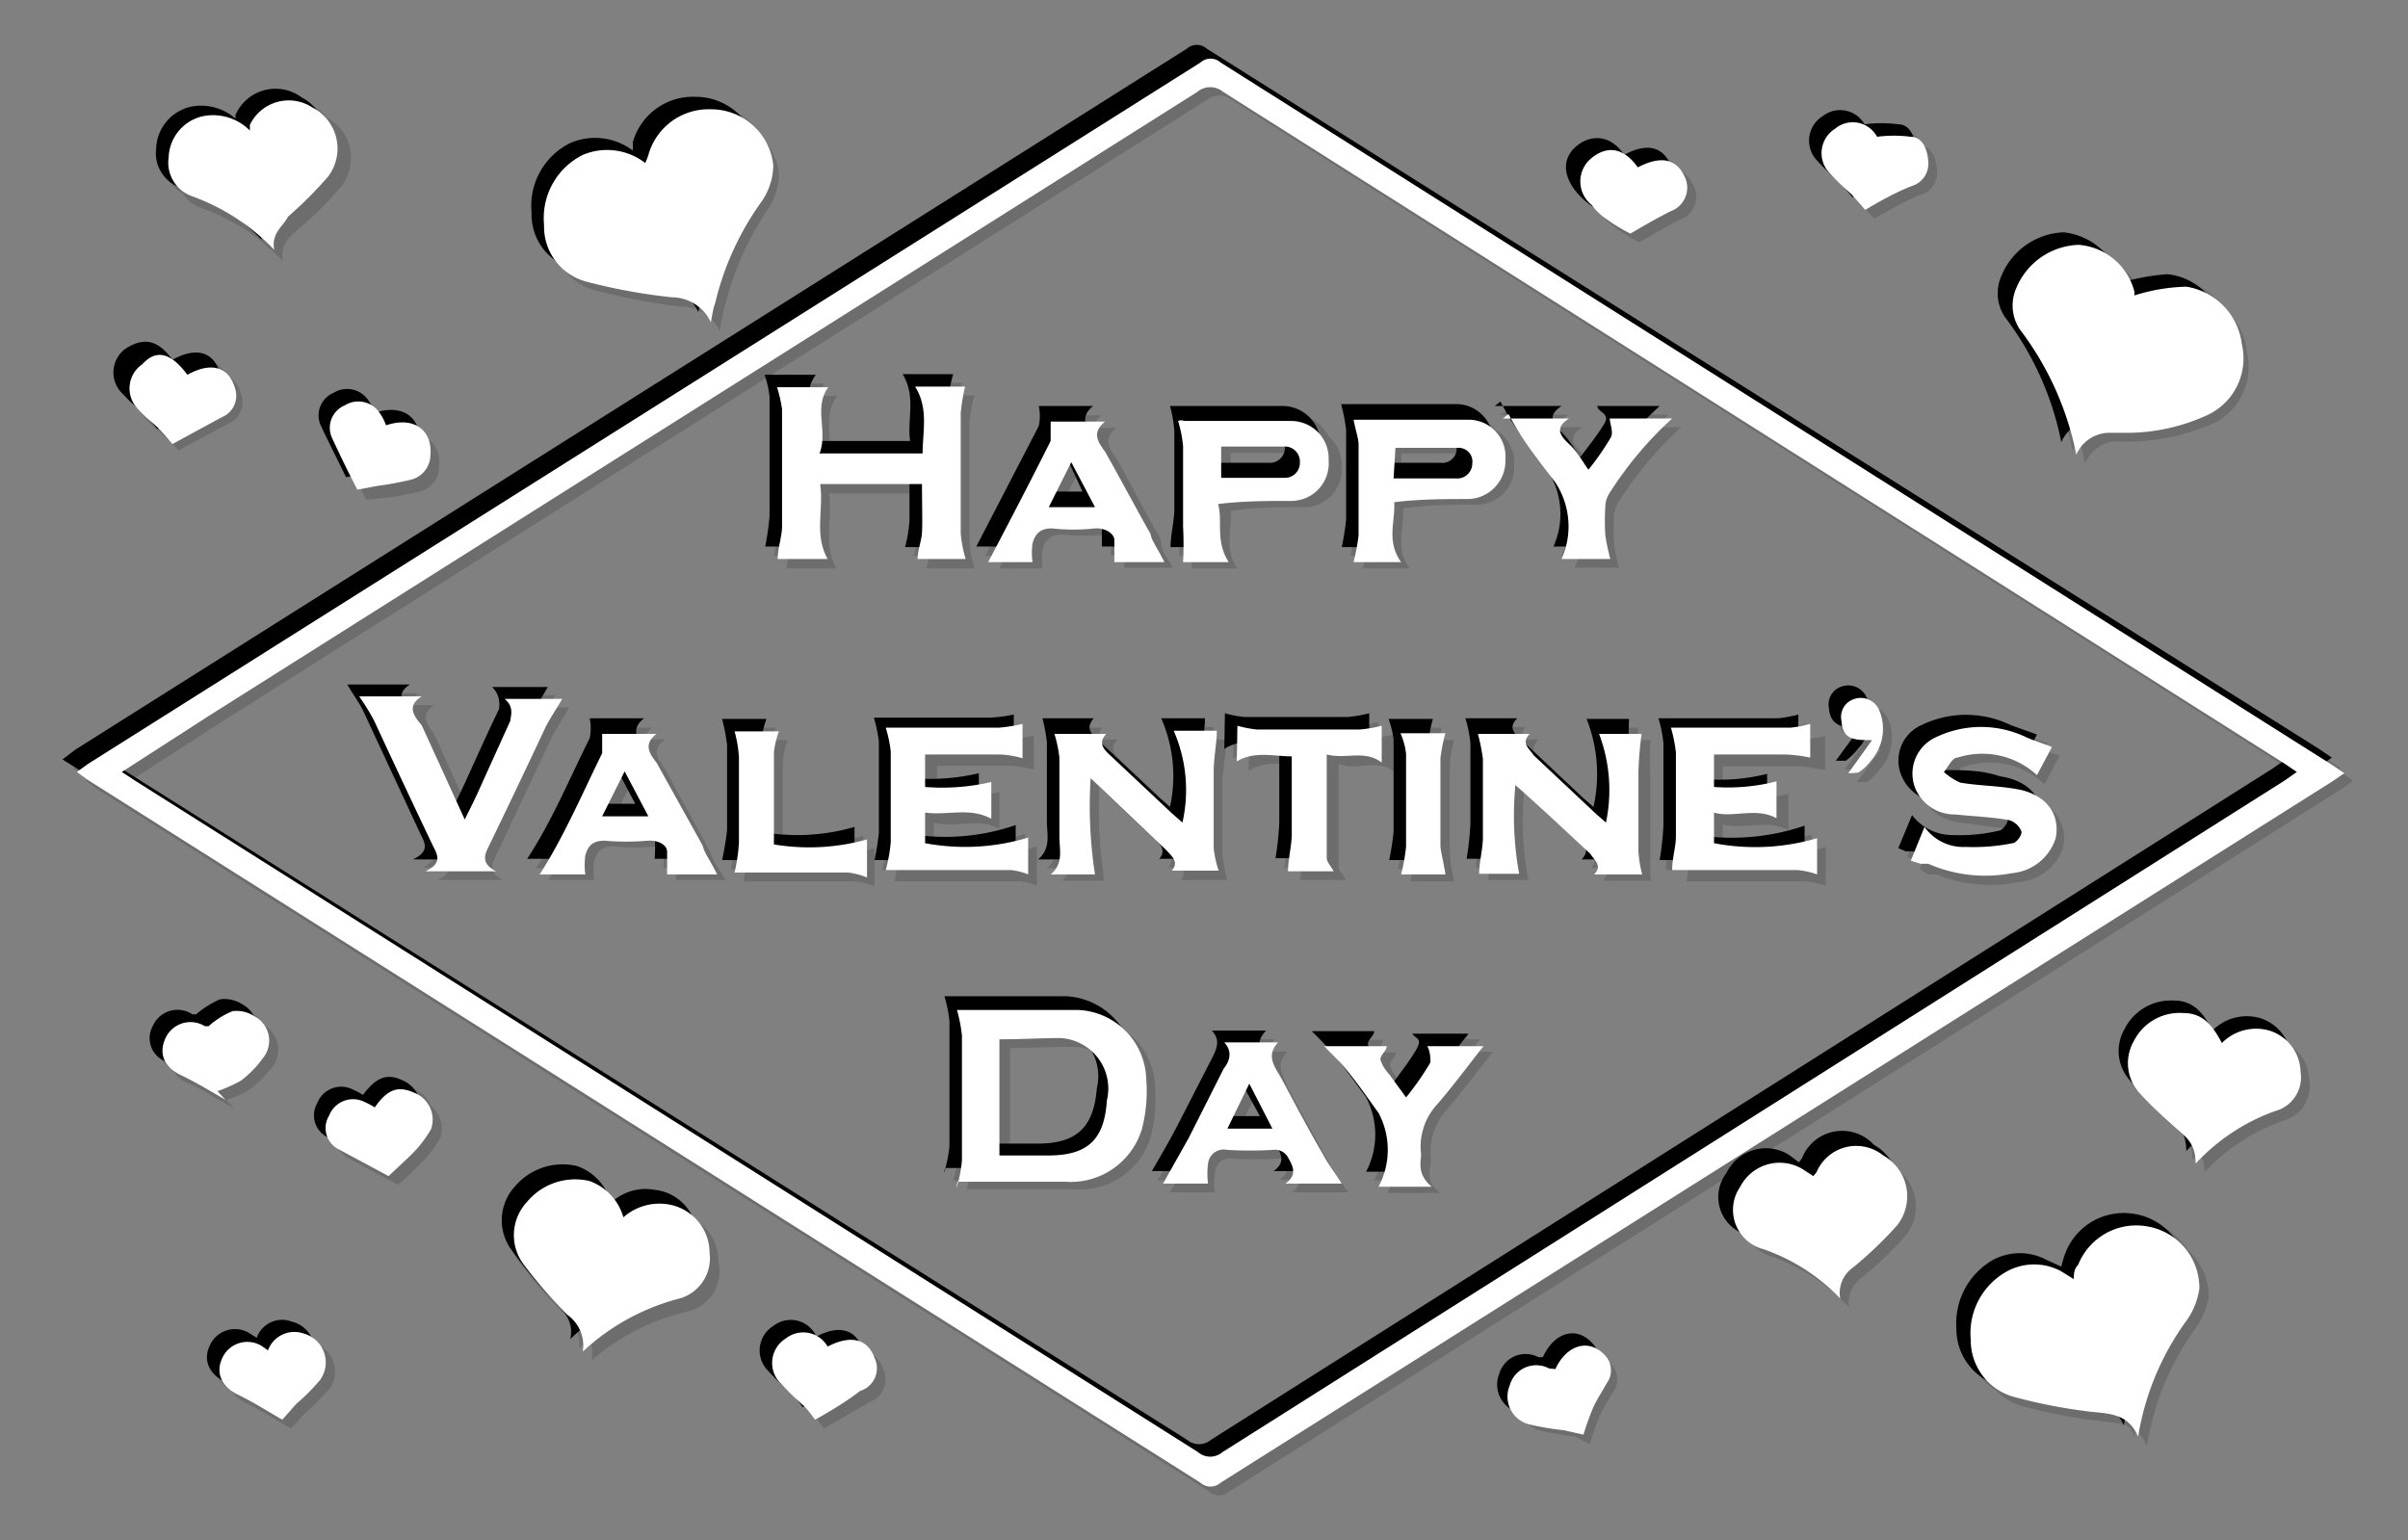 <svg xmlns="http://www.w3.org/2000/svg" viewBox="0 0 38.55 24.66"><rect x="0" y="0" width="38.55" height="24.66" fill="#808080" stroke="none"/><defs><style>.cls-1{isolation:isolate;}.cls-2{opacity:0.15;}.cls-2,.cls-3{mix-blend-mode:multiply;}.cls-4{fill:#fff;}</style></defs><title>convert-FIX-SVG-03</title><g class="cls-1"><g id="Layer_1" data-name="Layer 1"><g class="cls-2"><path d="M1.17,12.3l.18-.12L19.16.92a.24.24,0,0,1,.32,0L37.29,12.18l.18.12-.18.13q-8.91,5.63-17.81,11.26a.26.26,0,0,1-.32,0L1.35,12.43Zm.72,0,.23.15,17,10.74a.3.3,0,0,0,.39,0l17-10.76.2-.14-.19-.13Q28,6.8,19.53,1.41a.33.33,0,0,0-.41,0l-15.84,10Z"/><path d="M33.15,20.42a2,2,0,0,1,.07-.23,1,1,0,0,1,1.94.39,1.28,1.28,0,0,1-.22.51A4.31,4.31,0,0,0,34.17,23c-.17-.42-.53-.37-.85-.42a7.15,7.15,0,0,1-1.12-.22.94.94,0,0,1-.71-.92,1.17,1.17,0,0,1,.59-1.1.93.93,0,0,1,.86,0Z"/><path d="M11.32,5.1a.64.64,0,0,0-.62-.39,10.21,10.21,0,0,1-1.36-.26.92.92,0,0,1-.69-.91,1.13,1.13,0,0,1,.63-1.11,1,1,0,0,1,1,.13.78.78,0,0,0,.05-.14,1,1,0,0,1,1-.73,1,1,0,0,1,1,.9,1,1,0,0,1-.18.58,5,5,0,0,0-.75,1.62C11.36,4.87,11.35,5,11.32,5.1Z"/><path d="M33.18,7.22a4.87,4.87,0,0,0-.9-2,.68.68,0,0,1-.06-.66,1.13,1.13,0,0,1,1-.7,1.05,1.05,0,0,1,.9.76s0,.06,0,0a3.72,3.72,0,0,1,.76-.14,1.07,1.07,0,0,1,.9.91,1,1,0,0,1-.55,1.14A3.46,3.46,0,0,1,34,6.88c-.11,0-.22,0-.33,0A.6.6,0,0,0,33.18,7.22Z"/><path d="M9.27,21.59A.61.61,0,0,0,9,21a6.66,6.66,0,0,1-.7-.81.77.77,0,0,1,.06-1,1,1,0,0,1,1-.33.85.85,0,0,1,.54.59.84.84,0,0,1,.71-.21.76.76,0,0,1,.67.77.65.65,0,0,1-.52.74A3.56,3.56,0,0,0,9.27,21.59Z"/><path d="M35.1,18.57c0-.27-.12-.39-.26-.52a7.08,7.08,0,0,1-.63-.59.7.7,0,0,1-.11-.84.84.84,0,0,1,.8-.46.7.7,0,0,1,.61.48.78.78,0,0,1,.76-.2.71.71,0,0,1,.5.66.57.57,0,0,1-.41.64A3.08,3.08,0,0,0,35.1,18.57Z"/><path d="M4.33,4A3.25,3.25,0,0,0,3,3.13a.56.56,0,0,1-.37-.62.71.71,0,0,1,.54-.67A.89.89,0,0,1,3.91,2L4,2A.7.7,0,0,1,5,1.69.74.74,0,0,1,5.25,2.8a5.53,5.53,0,0,1-.64.64C4.47,3.57,4.28,3.67,4.33,4Z"/><path d="M29.41,20.73a3.37,3.37,0,0,0-1.24-.81.63.63,0,0,1-.36-1,.71.71,0,0,1,1-.29l.16.12.05-.07a.69.69,0,0,1,1.07-.26.74.74,0,0,1,.22,1.11,5.54,5.54,0,0,1-.7.67A.48.48,0,0,0,29.41,20.73Z"/><path d="M2.9,5.9c.38-.21.67-.13.77.21a.37.37,0,0,1-.21.47L2.67,7c-.07-.06-.14-.16-.22-.24s-.23-.19-.33-.31a.47.47,0,0,1,.06-.73C2.45,5.53,2.67,5.58,2.9,5.9Z"/><path d="M13,22.67a1.74,1.74,0,0,0-.19-.22,4.68,4.68,0,0,1-.39-.38.46.46,0,0,1,.1-.7.45.45,0,0,1,.67.13l0,.05c.36-.2.64-.13.75.17a.38.38,0,0,1-.22.53C13.5,22.38,13.24,22.53,13,22.67Z"/><path d="M6.13,6.75c.43-.15.74.07.7.49a.43.43,0,0,1-.31.39A4.68,4.68,0,0,1,6,7.72l-.32.06c-.13-.27-.28-.55-.41-.84a.39.39,0,0,1,.21-.51A.42.42,0,0,1,6,6.57,1.45,1.45,0,0,1,6.13,6.75Z"/><path d="M24.84,21.87c.19-.42.58-.51.82-.19a.35.35,0,0,1,.05.41,2.71,2.71,0,0,0-.23.41,4.13,4.13,0,0,0-.14.42L25,22.84a4.68,4.68,0,0,1-.54-.08.46.46,0,0,1-.32-.63.44.44,0,0,1,.62-.28Z"/><path d="M6,17.67c.22-.29.39-.35.64-.23a.47.47,0,0,1,.26.58,1.93,1.93,0,0,1-.36.45c-.1.11-.22.21-.32.3l-.8-.42a.41.41,0,0,1-.15-.55.43.43,0,0,1,.57-.22Z"/><path d="M29.8,3.3c-.06-.06-.13-.16-.22-.24s-.25-.23-.36-.36a.45.45,0,0,1,.1-.69.44.44,0,0,1,.67.12h0a2.07,2.07,0,0,1,.54,0c.2,0,.27.21.28.4a.37.37,0,0,1-.24.38C30.31,3,30.05,3.17,29.8,3.3Z"/><path d="M4.46,22.67c-.22-.13-.46-.28-.71-.4a.41.41,0,0,1-.25-.59.44.44,0,0,1,.63-.19l.11.08a.43.43,0,0,1,.56-.27.47.47,0,0,1,.27.74,3.59,3.59,0,0,1-.39.39Z"/><path d="M26.17,2.62c.35-.19.6-.14.73.14a.4.4,0,0,1-.21.57c-.26.12-.5.27-.65.35l-.37-.22a1.84,1.84,0,0,1-.25-.23.5.5,0,0,1,0-.76C25.68,2.26,25.94,2.31,26.17,2.62Z"/><path d="M3.55,17.55c-.24-.13-.47-.28-.71-.4a.4.4,0,0,1-.25-.59.44.44,0,0,1,.63-.18l.07,0a1.61,1.61,0,0,1,.37-.25.53.53,0,0,1,.36.08.45.45,0,0,1,.14.67,1.54,1.54,0,0,1-.36.36,1.76,1.76,0,0,1-.37.17Z"/><path d="M15.26,18.9a2.27,2.27,0,0,0,.08-.41c0-.66,0-1.31,0-2a2.18,2.18,0,0,0-.08-.4h.35c.53,0,1.06,0,1.58,0a1.15,1.15,0,0,1,1.1,1.11,2.47,2.47,0,0,1-.07.81A1.18,1.18,0,0,1,17,18.9c-.57,0-1.14,0-1.71,0C15.26,18.91,15.24,18.89,15.26,18.9ZM16,16.58v1.87h.78a.82.82,0,0,0,.95-.88.82.82,0,0,0-.76-1C16.62,16.57,16.31,16.58,16,16.58Z"/><path d="M13.07,7.7c.07.4-.09.81.12,1.2h-.8a4.29,4.29,0,0,0,.07-.5c0-.64,0-1.27,0-1.91a1.73,1.73,0,0,0-.08-.35h.82c-.24.33,0,.7-.14,1.07h1.65c-.05-.35.11-.72-.11-1.08h.8a2.31,2.31,0,0,0-.08.43c0,.64,0,1.28,0,1.93a2.27,2.27,0,0,0,.08.41h-.77a2.26,2.26,0,0,0,.07-.43c0-.25,0-.51,0-.77Z"/><path d="M26.23,13.9h-.76c.13-.15,0-.24-.07-.34-.39-.36-.78-.74-1.2-1.1a4.93,4.93,0,0,0,.07,1.43h-.64c0-.18.05-.37.05-.56q0-.64,0-1.29a3.06,3.06,0,0,0-.07-.4h.82c-.15.15,0,.24.06.34l1,.94.16.14a2.32,2.32,0,0,0-.11-1.41h.68c0,.19,0,.4-.05.6,0,.43,0,.85,0,1.27A2,2,0,0,0,26.23,13.9Z"/><path d="M18.73,11.64h.7c0,.22-.05.43-.06.65,0,.41,0,.82,0,1.23a3.11,3.11,0,0,0,.08.37H18.7c.12-.15,0-.24-.09-.34-.39-.36-.77-.73-1.21-1.15a8.09,8.09,0,0,0,.08,1.5h-.72c.21-.18.14-.4.14-.61,0-.42,0-.85,0-1.27a1.72,1.72,0,0,0-.07-.37h.82c-.13.14,0,.23.06.33.34.31.66.63,1,.94l.16.14A2.3,2.3,0,0,0,18.73,11.64Z"/><path d="M8,11.13h.89c-.09.16-.19.31-.26.47-.31.63-.61,1.27-.91,1.9-.07.15-.12.27.11.39H6.76c.27-.12.18-.26.11-.4l-.93-2c-.07-.13-.16-.25-.24-.39h1c-.23.15-.12.31,0,.46.22.49.45,1,.7,1.52.09-.21.17-.37.24-.53.17-.35.32-.71.49-1.06C8.12,11.39,8.18,11.26,8,11.13Z"/><path d="M29,13.36V14a2.17,2.17,0,0,0-.33-.07h-2c0-.19.06-.36.07-.54,0-.44,0-.89,0-1.33a3.14,3.14,0,0,0-.08-.4h1.91a2,2,0,0,0,.32-.06v.55a2.57,2.57,0,0,0-.4-.06c-.39,0-.79,0-1.19,0v.51c.35,0,.71.08,1.05-.08v.59c-.33-.19-.69-.05-1.05-.1v.5A3.67,3.67,0,0,0,29,13.36Z"/><path d="M16.41,13.35V14a2,2,0,0,0-.29-.07h-2a2.36,2.36,0,0,0,.07-.44c0-.48,0-1,0-1.46a2.07,2.07,0,0,0-.08-.37H16a2.35,2.35,0,0,0,.37,0v.54a2.33,2.33,0,0,0-.35-.06c-.41,0-.82,0-1.24,0v.51a3.37,3.37,0,0,0,1.05-.08v.59c-.34-.19-.7,0-1.05-.1v.49A3.36,3.36,0,0,0,16.41,13.35Z"/><path d="M30.53,13.72l.22-.53a.76.76,0,0,0,.66.32,3.17,3.17,0,0,0,.75-.06c.06,0,.16-.15.14-.2a.29.29,0,0,0-.2-.17c-.28-.05-.57-.07-.85-.1a.67.67,0,0,1-.66-.45.63.63,0,0,1,.33-.78,1.67,1.67,0,0,1,1.43,0l.43.15-.25.46a1.27,1.27,0,0,0-1.27-.29c-.09,0-.14.15-.21.23s.16.16.25.17c.29,0,.59.06.88.1.48.07.73.39.65.79a.81.81,0,0,1-.7.56,2.36,2.36,0,0,1-1.34-.14l-.12,0Z"/><path d="M19.61,8.9h-.73c0-.19.05-.38.06-.57q0-.64,0-1.29a3.14,3.14,0,0,0-.08-.4H19c.57,0,1.14,0,1.71,0a.6.6,0,0,1,.61.63.6.6,0,0,1-.6.64c-.38,0-.77,0-1.18.06C19.53,8.29,19.39,8.6,19.61,8.9ZM19.5,7.56h1a.23.23,0,0,0,.25-.25.24.24,0,0,0-.26-.25H19.5Z"/><path d="M22.37,8.9h-.75a3.35,3.35,0,0,0,.07-.44q0-.72,0-1.44a2.56,2.56,0,0,0-.08-.4s0,0,0,0c.61,0,1.22,0,1.83,0a.59.59,0,0,1,.59.64.59.59,0,0,1-.59.63c-.38,0-.77,0-1.18.06C22.28,8.29,22.14,8.6,22.37,8.9Zm-.12-1.34h.95a.23.23,0,0,0,.26-.24.22.22,0,0,0-.23-.25h-1Z"/><path d="M19.54,16.64h.87c-.21.21-.06.38,0,.56l.68,1.24q.14.22.3.45h-.91c.19-.13.14-.25.05-.4a.22.22,0,0,0-.25-.13c-.24,0-.49,0-.74,0a.25.25,0,0,0-.29.23.82.82,0,0,0,0,.31h-.72c.14-.24.28-.48.41-.73l.57-1.11A.31.31,0,0,0,19.54,16.64ZM20.31,18l-.38-.72-.36.72Z"/><path d="M18.58,8.89h-.8a2,2,0,0,0,0-.35c0-.16-.15-.19-.3-.18a4.08,4.08,0,0,1-.7,0c-.2,0-.27.1-.31.24a1.09,1.09,0,0,0,0,.3h-.7l1-1.93c0-.08,0-.2,0-.32h.86c-.22.18-.11.33,0,.48.24.44.47.88.72,1.32C18.38,8.59,18.48,8.74,18.58,8.89ZM17.47,8l-.38-.72L16.73,8Z"/><path d="M11.42,13.89h-.8a2,2,0,0,0,0-.35c0-.16-.15-.19-.3-.18a4.09,4.09,0,0,1-.7,0c-.2,0-.27.1-.31.24a1.09,1.09,0,0,0,0,.3H8.58c.4-.61.68-1.28,1-1.93,0-.08,0-.2,0-.32h.86c-.21.17-.12.31,0,.46.24.45.48.9.73,1.34C11.22,13.59,11.32,13.74,11.42,13.89Zm-1.49-1.6L9.58,13h.73Z"/><path d="M25.71,6.64h1a5.91,5.91,0,0,0-1,1.2.48.48,0,0,0-.07.21,3.68,3.68,0,0,0,0,.47c0,.12.06.24.08.37H25a1.26,1.26,0,0,0-.11-1.24c-.17-.21-.33-.43-.49-.66s-.16-.28-.25-.42L24,6.64H25.1c-.25.16-.15.28,0,.42s.19.25.3.41c.14-.2.28-.36.38-.54S25.72,6.75,25.71,6.64Z"/><path d="M22.86,18.9H22a1.28,1.28,0,0,0,0-1.19c-.16-.21-.31-.43-.48-.64a5,5,0,0,0-.38-.42h1c0,.07-.1.15-.1.21a.57.57,0,0,0,.15.23c.08.12.16.23.27.37.14-.2.28-.37.39-.56s0-.16-.06-.26h.9c-.24.31-.48.64-.75.94a1,1,0,0,0-.24.79C22.7,18.55,22.62,18.74,22.86,18.9Z"/><path d="M19.75,11.56a1.8,1.8,0,0,0,.32.06q.83,0,1.65,0a2,2,0,0,0,.34-.06v.59c-.27-.21-.57-.05-.88-.12,0,.57,0,1.11,0,1.65,0,.07.07.13.12.21h-.74a5,5,0,0,0,.06-.56c0-.42,0-.83,0-1.28-.29,0-.59-.09-.88.09Z"/><path d="M12.42,11.65a1.15,1.15,0,0,0-.09.34c0,.49,0,1,0,1.47a3.29,3.29,0,0,0,1.49-.08V14a1.11,1.11,0,0,0-.3-.08H11.71c0-.17.06-.33.07-.48,0-.45,0-.9,0-1.36,0-.14,0-.28-.07-.42Z"/><path d="M23.08,13.91h-.7a2.46,2.46,0,0,0,.07-.45q0-.73,0-1.47a1.51,1.51,0,0,0-.08-.34h.71a2.79,2.79,0,0,0-.07.4c0,.47,0,.94,0,1.42A2.5,2.5,0,0,0,23.08,13.91Z"/><path d="M29.53,12.32l.38-.52c-.28,0-.47,0-.48-.31a.31.31,0,0,1,.2-.36.33.33,0,0,1,.39.17.75.75,0,0,1-.12.81,1,1,0,0,1-.21.21S29.59,12.32,29.53,12.32Z"/><path d="M1.37,12.5l.18-.13L19.36,1.12a.24.24,0,0,1,.32,0L37.49,12.37l.18.13-.18.13L19.68,23.88a.24.24,0,0,1-.32,0L1.55,12.63Zm.72,0,.23.15,17,10.74a.32.32,0,0,0,.39,0l17-10.76.2-.14-.19-.13-17-10.76a.32.32,0,0,0-.4,0l-15.84,10Z"/><path d="M33.35,20.62a1.55,1.55,0,0,1,.07-.23,1,1,0,0,1,1.06-.62,1,1,0,0,1,.88,1,1.28,1.28,0,0,1-.22.51,4.32,4.32,0,0,0-.77,1.87c-.18-.41-.53-.36-.85-.41a8.22,8.22,0,0,1-1.12-.22.94.94,0,0,1-.71-.92,1.17,1.17,0,0,1,.59-1.1.91.91,0,0,1,.85,0Z"/><path d="M11.52,5.3a.65.65,0,0,0-.62-.39,10.21,10.21,0,0,1-1.36-.26.9.9,0,0,1-.69-.91,1.12,1.12,0,0,1,.62-1.11,1,1,0,0,1,1,.12.69.69,0,0,0,0-.13,1,1,0,0,1,1-.73,1,1,0,0,1,1,.9,1.05,1.05,0,0,1-.19.58A4.86,4.86,0,0,0,11.58,5C11.56,5.07,11.55,5.16,11.52,5.3Z"/><path d="M33.38,7.42a4.87,4.87,0,0,0-.9-2,.68.68,0,0,1-.06-.66,1.12,1.12,0,0,1,1-.7,1.06,1.06,0,0,1,.9.75s0,.07,0,.06a3.6,3.6,0,0,1,.76-.14,1,1,0,0,1,.89.91,1,1,0,0,1-.54,1.14,3.46,3.46,0,0,1-1.27.29l-.34,0A.59.59,0,0,0,33.38,7.42Z"/><path d="M9.47,21.78c.06-.29-.1-.43-.24-.59a7.77,7.77,0,0,1-.71-.81.8.8,0,0,1,.06-1,1,1,0,0,1,1-.33.85.85,0,0,1,.54.59.8.8,0,0,1,.7-.21.76.76,0,0,1,.68.77A.66.66,0,0,1,11,21,3.59,3.59,0,0,0,9.47,21.78Z"/><path d="M35.29,18.77c0-.28-.11-.39-.25-.52a7.08,7.08,0,0,1-.63-.59.7.7,0,0,1-.11-.84.83.83,0,0,1,.8-.46c.31,0,.47.21.61.48a.77.77,0,0,1,.76-.2.71.71,0,0,1,.5.66.57.57,0,0,1-.41.64A3.18,3.18,0,0,0,35.29,18.77Z"/><path d="M4.53,4.18a3.32,3.32,0,0,0-1.31-.85.58.58,0,0,1-.38-.62A.71.71,0,0,1,3.39,2a.83.83,0,0,1,.72.19l0-.06a.7.7,0,0,1,1.06-.28A.74.74,0,0,1,5.45,3a5.53,5.53,0,0,1-.64.64C4.67,3.77,4.48,3.87,4.53,4.18Z"/><path d="M29.6,20.93a3.14,3.14,0,0,0-1.23-.81.63.63,0,0,1-.36-.95.7.7,0,0,1,1-.29l.16.12.05-.07a.69.69,0,0,1,1.07-.26.74.74,0,0,1,.22,1.11,5.54,5.54,0,0,1-.7.67A.5.5,0,0,0,29.6,20.93Z"/><path d="M3.1,6.1c.38-.21.66-.13.76.21a.37.37,0,0,1-.2.47l-.8.43A2.29,2.29,0,0,0,2.64,7c-.1-.11-.22-.19-.32-.31a.47.47,0,0,1,.06-.73C2.64,5.73,2.87,5.78,3.1,6.1Z"/><path d="M13.19,22.87a1.59,1.59,0,0,0-.18-.22,4.68,4.68,0,0,1-.39-.38.46.46,0,0,1,.1-.7.45.45,0,0,1,.67.13l0,.05c.36-.2.64-.14.75.17a.39.39,0,0,1-.22.53C13.69,22.58,13.44,22.73,13.19,22.87Z"/><path d="M6.32,7c.44-.15.75.07.71.49a.41.41,0,0,1-.31.38,5.12,5.12,0,0,1-.54.1L5.86,8c-.13-.27-.28-.56-.41-.84a.39.39,0,0,1,.21-.51.41.41,0,0,1,.57.14A.76.76,0,0,1,6.32,7Z"/><path d="M25,22.07c.19-.42.57-.51.82-.19a.33.33,0,0,1,0,.41c-.07.13-.16.26-.22.4s-.1.29-.15.43L25.22,23a4.68,4.68,0,0,1-.54-.09.46.46,0,0,1-.33-.63.44.44,0,0,1,.63-.27Z"/><path d="M6.15,17.87c.22-.29.39-.35.64-.23a.47.47,0,0,1,.26.58,1.93,1.93,0,0,1-.36.45c-.1.11-.22.21-.32.3l-.8-.43A.39.39,0,0,1,5.42,18,.41.41,0,0,1,6,17.78,1.4,1.4,0,0,1,6.15,17.87Z"/><path d="M30,3.5l-.22-.25a4,4,0,0,1-.36-.35.46.46,0,0,1,.1-.7.45.45,0,0,1,.67.13s0,0,0,0a2.07,2.07,0,0,1,.54,0c.19,0,.27.21.28.4a.37.37,0,0,1-.24.38C30.5,3.21,30.25,3.37,30,3.5Z"/><path d="M4.66,22.87c-.23-.13-.46-.28-.71-.4s-.37-.34-.25-.59a.44.44,0,0,1,.63-.19l.11.07A.43.43,0,0,1,5,21.5a.47.47,0,0,1,.27.74,4.78,4.78,0,0,1-.39.39Z"/><path d="M26.37,2.82c.35-.19.6-.14.73.13a.39.39,0,0,1-.21.57c-.26.13-.5.28-.65.36a2.3,2.3,0,0,1-.37-.23,1.31,1.31,0,0,1-.25-.22c-.24-.28-.24-.57,0-.76S26.14,2.51,26.37,2.82Z"/><path d="M3.75,17.75c-.24-.14-.47-.28-.71-.4a.4.4,0,0,1-.25-.59.43.43,0,0,1,.63-.18s.06,0,.06,0a1.9,1.9,0,0,1,.38-.25.53.53,0,0,1,.36.08.45.45,0,0,1,.14.67,1.75,1.75,0,0,1-.36.36,1.63,1.63,0,0,1-.38.17Z"/><path d="M15.46,19.1a2.27,2.27,0,0,0,.08-.41c0-.66,0-1.31,0-2a2.18,2.18,0,0,0-.08-.4c.09,0,.22,0,.35,0,.53,0,1,0,1.58,0a1.14,1.14,0,0,1,1.1,1.1,2.51,2.51,0,0,1-.07.82,1.18,1.18,0,0,1-1.23.83c-.57,0-1.14,0-1.72,0C15.46,19.1,15.44,19.09,15.46,19.1Zm.71-2.32v1.87H17c.63,0,.9-.26.95-.89a.81.81,0,0,0-.76-1C16.82,16.76,16.5,16.78,16.17,16.78Z"/><path d="M13.27,7.9c.07.4-.1.81.12,1.2h-.8a4.61,4.61,0,0,0,.07-.5c0-.64,0-1.27,0-1.91a1.59,1.59,0,0,0-.08-.35h.82c-.24.33-.05.7-.14,1.06h1.65c-.05-.35.1-.71-.12-1.07h.81a2.17,2.17,0,0,0-.08.43q0,1,0,1.92a2.21,2.21,0,0,0,.08.42h-.77a2.26,2.26,0,0,0,.07-.43c0-.25,0-.51,0-.77Z"/><path d="M26.43,14.1h-.77c.14-.15.05-.24-.06-.34-.39-.37-.78-.74-1.2-1.1a4.93,4.93,0,0,0,.07,1.43h-.65a5,5,0,0,0,.06-.56q0-.64,0-1.29a2,2,0,0,0-.08-.4h.83c-.15.15-.05.24.06.34l1,.94.16.14a2.4,2.4,0,0,0-.11-1.41h.68a5.82,5.82,0,0,0,0,.6c0,.43,0,.85,0,1.27A2.16,2.16,0,0,0,26.43,14.1Z"/><path d="M18.93,11.84h.7c0,.21-.05.43-.06.65q0,.62,0,1.23a3.11,3.11,0,0,0,.08.37H18.9c.12-.15,0-.24-.09-.34-.39-.36-.78-.73-1.21-1.15a7.31,7.31,0,0,0,.08,1.5H17c.21-.18.14-.4.14-.61,0-.42,0-.85,0-1.27a3.1,3.1,0,0,0-.07-.38h.82c-.13.15-.05.24.06.34l1,.94.16.14A2.3,2.3,0,0,0,18.93,11.84Z"/><path d="M8.22,11.33h.89c-.09.16-.19.31-.27.46l-.9,1.91c-.07.14-.12.27.11.39H7c.28-.13.19-.27.12-.41l-.93-2c-.07-.13-.16-.25-.24-.39h1c-.23.15-.12.31,0,.46.22.49.45,1,.69,1.52.1-.21.18-.37.25-.53.16-.35.32-.71.49-1.06C8.32,11.59,8.37,11.46,8.22,11.33Z"/><path d="M29.23,13.56v.62a1.83,1.83,0,0,0-.32-.07H27a5.24,5.24,0,0,0,.06-.54c0-.45,0-.89,0-1.33a2,2,0,0,0-.08-.4h1.92a2,2,0,0,0,.32-.06v.54c-.13,0-.27-.05-.4-.05H27.58v.52a3.11,3.11,0,0,0,1.05-.08v.58c-.33-.18-.69,0-1.05-.09v.5A3.61,3.61,0,0,0,29.23,13.56Z"/><path d="M16.6,13.55v.63a1,1,0,0,0-.28-.07h-2a4,4,0,0,0,.07-.44c0-.49,0-1,0-1.46a2.37,2.37,0,0,0-.08-.38h1.87a2.52,2.52,0,0,0,.37-.05v.54a2.33,2.33,0,0,0-.35-.06H15v.52A3.39,3.39,0,0,0,16,12.68v.59c-.34-.19-.7,0-1.05-.1v.49A3.44,3.44,0,0,0,16.6,13.55Z"/><path d="M30.73,13.92l.22-.53a.81.81,0,0,0,.66.32,2.73,2.73,0,0,0,.75-.07c.06,0,.16-.14.14-.19a.33.33,0,0,0-.2-.18c-.28,0-.57-.06-.85-.09s-.56-.13-.66-.45a.62.62,0,0,1,.33-.78,1.63,1.63,0,0,1,1.43,0l.42.15-.24.46a1.27,1.27,0,0,0-1.27-.29c-.09,0-.14.15-.21.23a.79.79,0,0,0,.25.17c.29.05.59.05.88.1.48.07.73.38.65.79a.81.81,0,0,1-.7.56A2.28,2.28,0,0,1,31,14l-.12,0Z"/><path d="M19.81,9.1h-.73c0-.19.05-.38.06-.57,0-.43,0-.86,0-1.29a2,2,0,0,0-.07-.4h.09c.57,0,1.14,0,1.71,0a.61.61,0,0,1,.61.64.6.6,0,0,1-.6.64c-.38,0-.77,0-1.18.06C19.73,8.49,19.59,8.79,19.81,9.1ZM19.7,7.75h.95a.24.24,0,0,0,.26-.25.24.24,0,0,0-.26-.25H19.7Z"/><path d="M22.57,9.1h-.75a3.64,3.64,0,0,0,.07-.44q0-.72,0-1.44a2.9,2.9,0,0,0-.08-.41l0,0c.62,0,1.23,0,1.84,0a.59.59,0,0,1,.59.64.6.6,0,0,1-.59.63c-.38,0-.77,0-1.19.06C22.48,8.49,22.33,8.8,22.57,9.1Zm-.12-1.35h.95a.23.23,0,0,0,.26-.24.22.22,0,0,0-.23-.25h-1Z"/><path d="M19.74,16.84h.87c-.21.21-.06.38,0,.56l.68,1.24c.08.15.19.3.29.45h-.9c.18-.13.13-.25.05-.4a.24.24,0,0,0-.25-.14,6.09,6.09,0,0,1-.74,0,.24.24,0,0,0-.29.22.87.87,0,0,0,0,.32h-.72c.14-.24.28-.48.41-.73l.57-1.11C19.82,17.12,19.88,17,19.74,16.84Zm.77,1.37-.39-.71-.35.71Z"/><path d="M18.78,9.09H18c0-.12,0-.24,0-.35s-.15-.19-.31-.18a4,4,0,0,1-.69,0c-.2,0-.27.1-.31.24a1.09,1.09,0,0,0,0,.3H16l1-1.93a.76.76,0,0,0,0-.32h.87c-.22.18-.11.33,0,.48.24.44.47.88.72,1.32C18.57,8.79,18.68,8.94,18.78,9.09Zm-1.11-.88-.38-.71-.36.71Z"/><path d="M11.62,14.09h-.8a2,2,0,0,0,0-.35c0-.16-.15-.2-.3-.19a3.28,3.28,0,0,1-.7,0c-.2,0-.27.1-.31.24a1.09,1.09,0,0,0,0,.3H8.78c.4-.61.68-1.28,1-1.93,0-.08,0-.21,0-.32h.86c-.21.17-.12.31,0,.46l.73,1.34C11.41,13.79,11.52,13.93,11.62,14.09Zm-1.49-1.6-.36.72h.74Z"/><path d="M25.91,6.84h1a5.91,5.91,0,0,0-1,1.2.48.48,0,0,0-.07.21,3.53,3.53,0,0,0,0,.46,2.57,2.57,0,0,0,.08.38h-.71a1.28,1.28,0,0,0-.11-1.24c-.17-.21-.34-.44-.49-.66s-.17-.28-.25-.42l-.09.07h1.06c-.24.16-.14.28,0,.42s.19.25.3.4a5.31,5.31,0,0,0,.38-.53C26,7.06,25.92,7,25.91,6.84Z"/><path d="M23.06,19.1h-.85a1.28,1.28,0,0,0,0-1.19c-.16-.21-.31-.43-.48-.64s-.25-.28-.38-.42h1c0,.07-.11.14-.1.21a.62.62,0,0,0,.14.23l.28.37c.14-.2.28-.37.39-.56s0-.17-.06-.26h.9c-.24.3-.48.63-.75.94a1,1,0,0,0-.24.79C22.89,18.75,22.82,18.94,23.06,19.1Z"/><path d="M20,11.76a1.88,1.88,0,0,0,.31.06h1.65a2.14,2.14,0,0,0,.35-.06v.59c-.27-.21-.57,0-.88-.12,0,.57,0,1.11,0,1.65,0,.06.07.13.12.21h-.74a5,5,0,0,0,.06-.56c0-.42,0-.83,0-1.28-.29,0-.59-.09-.88.09Z"/><path d="M12.61,11.85a1.57,1.57,0,0,0-.08.33c0,.5,0,1,0,1.48A3.29,3.29,0,0,0,14,13.58v.61a1.11,1.11,0,0,0-.3-.08H11.9a4.8,4.8,0,0,0,.08-.48V12.27a3.1,3.1,0,0,0-.08-.42Z"/><path d="M23.28,14.11h-.7a4.14,4.14,0,0,0,.07-.45c0-.49,0-1,0-1.48a1.57,1.57,0,0,0-.08-.33h.71a1.76,1.76,0,0,0-.07.4q0,.71,0,1.41A2.46,2.46,0,0,0,23.28,14.11Z"/><path d="M29.73,12.52l.38-.52c-.28,0-.47-.05-.49-.32a.3.3,0,0,1,.21-.35.32.32,0,0,1,.39.17.75.75,0,0,1-.12.81,1,1,0,0,1-.21.21S29.79,12.52,29.73,12.52Z"/></g><g class="cls-3"><path d="M1,12.16,1.21,12,19,.78a.24.24,0,0,1,.32,0L37.14,12l.19.13-.18.13L19.34,23.54a.24.24,0,0,1-.32,0L1.21,12.29Zm.72,0,.23.15L19,23.05a.3.3,0,0,0,.39,0l17-10.75.2-.14L36.41,12l-17-10.76a.32.32,0,0,0-.4,0q-7.92,5-15.85,10Z"/><path d="M33,20.28a1.55,1.55,0,0,1,.07-.23,1,1,0,0,1,1.06-.62,1,1,0,0,1,.88,1,1.26,1.26,0,0,1-.22.52A4.32,4.32,0,0,0,34,22.82c-.18-.41-.53-.36-.85-.41a8.22,8.22,0,0,1-1.12-.22.94.94,0,0,1-.71-.92,1.17,1.17,0,0,1,.59-1.1.91.91,0,0,1,.85,0Z"/><path d="M11.18,5a.65.65,0,0,0-.62-.39A10.21,10.21,0,0,1,9.2,4.31a.9.9,0,0,1-.69-.91,1.12,1.12,0,0,1,.62-1.11,1,1,0,0,1,1,.12.69.69,0,0,0,0-.13,1,1,0,0,1,1-.73,1,1,0,0,1,1,.9A1.05,1.05,0,0,1,12,3a4.86,4.86,0,0,0-.74,1.62C11.22,4.73,11.21,4.82,11.18,5Z"/><path d="M33,7.08a4.87,4.87,0,0,0-.9-2,.68.68,0,0,1-.06-.66,1.12,1.12,0,0,1,1-.7,1.06,1.06,0,0,1,.9.75l0,.06a3.49,3.49,0,0,1,.76-.14,1,1,0,0,1,.89.91,1,1,0,0,1-.54,1.13,3.28,3.28,0,0,1-1.27.3l-.34,0A.59.59,0,0,0,33,7.08Z"/><path d="M9.13,21.44c.06-.29-.1-.43-.24-.59A7.77,7.77,0,0,1,8.18,20a.8.8,0,0,1,.06-1,1,1,0,0,1,1-.33.85.85,0,0,1,.54.59.8.8,0,0,1,.7-.21.76.76,0,0,1,.68.77.67.67,0,0,1-.52.74A3.59,3.59,0,0,0,9.13,21.44Z"/><path d="M35,18.43c0-.28-.11-.39-.25-.52a7.08,7.08,0,0,1-.63-.59.7.7,0,0,1-.11-.84.83.83,0,0,1,.8-.46c.31,0,.47.21.61.48a.77.77,0,0,1,.76-.2.71.71,0,0,1,.5.66.55.55,0,0,1-.41.63A3.32,3.32,0,0,0,35,18.43Z"/><path d="M4.19,3.84A3.32,3.32,0,0,0,2.88,3a.58.58,0,0,1-.38-.62.71.71,0,0,1,.55-.67.83.83,0,0,1,.72.19l0-.06a.7.7,0,0,1,1.06-.28.74.74,0,0,1,.24,1.11,5.53,5.53,0,0,1-.64.64C4.33,3.43,4.14,3.53,4.19,3.84Z"/><path d="M29.26,20.59A3.14,3.14,0,0,0,28,19.78a.63.63,0,0,1-.36-1,.7.7,0,0,1,1-.29l.16.12.05-.07A.69.69,0,0,1,30,18.33a.74.74,0,0,1,.22,1.11,5.54,5.54,0,0,1-.7.67A.5.5,0,0,0,29.26,20.59Z"/><path d="M2.76,5.76c.38-.21.66-.13.76.21a.37.37,0,0,1-.2.47l-.8.43a2.29,2.29,0,0,0-.22-.24c-.1-.11-.22-.19-.32-.31A.47.47,0,0,1,2,5.59C2.3,5.39,2.53,5.44,2.76,5.76Z"/><path d="M12.85,22.53a1.59,1.59,0,0,0-.18-.22,4.68,4.68,0,0,1-.39-.38.46.46,0,0,1,.1-.7.45.45,0,0,1,.67.13l0,.05c.36-.2.64-.14.75.17a.38.38,0,0,1-.23.53C13.35,22.24,13.1,22.39,12.85,22.53Z"/><path d="M6,6.61c.44-.15.75.07.71.49a.41.41,0,0,1-.31.38,5.12,5.12,0,0,1-.54.1l-.32.06c-.13-.27-.28-.56-.41-.84a.39.39,0,0,1,.21-.51.41.41,0,0,1,.57.14A.76.76,0,0,1,6,6.61Z"/><path d="M24.7,21.73c.19-.42.57-.51.82-.19a.33.33,0,0,1,0,.41c-.07.13-.16.26-.22.4s-.1.29-.15.43l-.31-.08a4.68,4.68,0,0,1-.54-.09A.46.46,0,0,1,24,22a.44.44,0,0,1,.63-.27Z"/><path d="M5.81,17.53c.22-.29.39-.35.64-.23a.47.47,0,0,1,.26.58,1.93,1.93,0,0,1-.36.45c-.1.11-.22.21-.32.3l-.8-.43a.39.39,0,0,1-.15-.54.41.41,0,0,1,.56-.22A1.4,1.4,0,0,1,5.81,17.53Z"/><path d="M29.66,3.16l-.22-.25a4,4,0,0,1-.36-.35.46.46,0,0,1,.1-.7.45.45,0,0,1,.67.13s0,0,0,0a2.07,2.07,0,0,1,.54,0c.19,0,.27.21.28.4a.37.37,0,0,1-.24.38C30.16,2.87,29.91,3,29.66,3.16Z"/><path d="M4.32,22.53c-.23-.13-.46-.28-.71-.4s-.37-.34-.25-.59A.44.44,0,0,1,4,21.35l.11.07a.43.43,0,0,1,.56-.26.47.47,0,0,1,.27.74,4.78,4.78,0,0,1-.39.39Z"/><path d="M26,2.48c.35-.19.6-.14.73.13a.39.39,0,0,1-.21.57c-.26.13-.51.28-.65.36a2.3,2.3,0,0,1-.37-.23,1.31,1.31,0,0,1-.25-.22c-.24-.28-.24-.57,0-.76S25.8,2.17,26,2.48Z"/><path d="M3.41,17.41c-.24-.14-.47-.28-.71-.4a.4.4,0,0,1-.25-.59.43.43,0,0,1,.63-.18s.06,0,.06,0A1.55,1.55,0,0,1,3.52,16a.53.53,0,0,1,.36.08.45.45,0,0,1,.14.67,1.75,1.75,0,0,1-.36.36,1.63,1.63,0,0,1-.38.17Z"/><path d="M15.12,18.76a2.27,2.27,0,0,0,.08-.41c0-.66,0-1.32,0-2a2.18,2.18,0,0,0-.08-.4h.35c.53,0,1,0,1.58,0a1.14,1.14,0,0,1,1.1,1.1,2.51,2.51,0,0,1-.07.82,1.18,1.18,0,0,1-1.23.83c-.57,0-1.14,0-1.72,0C15.12,18.76,15.1,18.75,15.12,18.76Zm.71-2.32v1.87h.78c.63,0,.9-.26.95-.89a.81.81,0,0,0-.76-1C16.48,16.42,16.16,16.44,15.83,16.44Z"/><path d="M12.93,7.56c.07.4-.1.81.12,1.19h-.8a4.13,4.13,0,0,0,.07-.49c0-.64,0-1.28,0-1.91A1.59,1.59,0,0,0,12.24,6h.82c-.24.33-.05.7-.14,1.06h1.65c-.05-.35.1-.71-.12-1.07h.81a2.17,2.17,0,0,0-.08.43q0,1,0,1.92a2.21,2.21,0,0,0,.08.42h-.77a2.26,2.26,0,0,0,.07-.43c0-.25,0-.51,0-.77Z"/><path d="M26.09,13.76h-.77c.14-.15.05-.24-.06-.34-.39-.37-.78-.74-1.2-1.1a4.93,4.93,0,0,0,.07,1.43h-.65a5,5,0,0,0,.06-.56q0-.64,0-1.29a2,2,0,0,0-.08-.4h.83c-.15.15-.05.24.06.34l1,.94.16.14a2.4,2.4,0,0,0-.11-1.41h.68a5.82,5.82,0,0,0,0,.6c0,.43,0,.85,0,1.27A2.16,2.16,0,0,0,26.09,13.76Z"/><path d="M18.59,11.5h.7c0,.21-.05.43-.06.65q0,.62,0,1.23a3.11,3.11,0,0,0,.08.37h-.75c.12-.15,0-.24-.09-.34-.39-.36-.78-.73-1.21-1.15a7.31,7.31,0,0,0,.08,1.5h-.72c.21-.18.14-.4.14-.61,0-.42,0-.85,0-1.27a3.1,3.1,0,0,0-.07-.38h.82c-.13.15-.05.24.06.34l1,.94.16.14A2.3,2.3,0,0,0,18.59,11.5Z"/><path d="M7.88,11h.89c-.09.16-.19.31-.27.46l-.9,1.91c-.07.14-.12.27.11.39H6.61c.28-.13.19-.27.12-.41l-.93-2c-.07-.13-.16-.25-.24-.39h1c-.23.15-.12.31,0,.46.22.49.45,1,.69,1.52.1-.21.18-.37.25-.53.16-.35.32-.71.49-1.06C8,11.25,8,11.12,7.88,11Z"/><path d="M28.89,13.22v.62a1.83,1.83,0,0,0-.32-.07h-2a5.24,5.24,0,0,0,.06-.54c0-.45,0-.89,0-1.33a2,2,0,0,0-.08-.4h1.92a2,2,0,0,0,.32-.06V12c-.13,0-.27-.05-.4-.05H27.24v.52a3.11,3.11,0,0,0,1.05-.08v.58c-.33-.18-.69,0-1.05-.09v.5A3.61,3.61,0,0,0,28.89,13.22Z"/><path d="M16.26,13.21v.63a1,1,0,0,0-.28-.07H14a4,4,0,0,0,.07-.44c0-.49,0-1,0-1.46a2.37,2.37,0,0,0-.08-.38h1.87a2.52,2.52,0,0,0,.37-.05V12a2.33,2.33,0,0,0-.35-.06H14.62v.52a3.39,3.39,0,0,0,1.05-.08v.59c-.34-.19-.7,0-1.05-.1v.49A3.44,3.44,0,0,0,16.26,13.21Z"/><path d="M30.39,13.58l.22-.53a.81.81,0,0,0,.66.32A2.73,2.73,0,0,0,32,13.3c.06,0,.16-.14.14-.19a.33.33,0,0,0-.2-.18c-.28,0-.57-.06-.86-.09a.68.68,0,0,1-.65-.45.62.62,0,0,1,.33-.78,1.63,1.63,0,0,1,1.43,0l.42.15-.24.46a1.27,1.27,0,0,0-1.27-.29c-.09,0-.14.15-.21.23a.79.79,0,0,0,.25.17c.29,0,.59,0,.88.1.48.07.73.38.65.79a.81.81,0,0,1-.7.56,2.28,2.28,0,0,1-1.34-.15l-.12,0Z"/><path d="M19.47,8.76h-.73c0-.19.05-.38.06-.57,0-.43,0-.86,0-1.29a2,2,0,0,0-.07-.4h.09c.57,0,1.14,0,1.71,0a.61.61,0,0,1,.61.64.6.6,0,0,1-.6.64c-.38,0-.77,0-1.18.06C19.39,8.15,19.25,8.45,19.47,8.76Zm-.11-1.35h.95a.24.24,0,0,0,.26-.25.24.24,0,0,0-.26-.25h-.95Z"/><path d="M22.23,8.76h-.75a4,4,0,0,0,.07-.44q0-.72,0-1.44a2.9,2.9,0,0,0-.08-.41l0,0c.62,0,1.23,0,1.84,0a.59.59,0,0,1,.59.64.6.6,0,0,1-.59.63c-.38,0-.77,0-1.19.06C22.14,8.15,22,8.46,22.23,8.76Zm-.12-1.35h.95a.23.23,0,0,0,.26-.24.22.22,0,0,0-.23-.25h-1Z"/><path d="M19.4,16.5h.87c-.21.21-.06.38,0,.56L21,18.3c.08.15.19.29.29.45h-.9c.18-.13.13-.25.05-.4a.24.24,0,0,0-.25-.14,6.09,6.09,0,0,1-.74,0,.24.24,0,0,0-.29.22.87.87,0,0,0,0,.32h-.72c.14-.24.28-.48.41-.73l.57-1.11C19.48,16.78,19.54,16.65,19.4,16.5Zm.77,1.37-.39-.71-.35.71Z"/><path d="M18.44,8.75h-.8c0-.12,0-.24,0-.35s-.15-.19-.31-.19a3.18,3.18,0,0,1-.69,0c-.2,0-.27.1-.31.24a1.09,1.09,0,0,0,0,.3h-.7l1-1.93a.76.76,0,0,0,0-.32h.87c-.22.18-.11.33,0,.48.24.44.47.88.72,1.32C18.23,8.45,18.34,8.6,18.44,8.75Zm-1.11-.88L17,7.16l-.36.71Z"/><path d="M11.28,13.75h-.8a2,2,0,0,0,0-.35c0-.16-.15-.2-.3-.19a3.28,3.28,0,0,1-.7,0c-.2,0-.27.1-.31.24a1.13,1.13,0,0,0,0,.3H8.44c.4-.61.68-1.29,1-1.93a.76.76,0,0,0,0-.32h.87c-.21.17-.12.31,0,.46L11,13.3C11.07,13.45,11.18,13.59,11.28,13.75Zm-1.49-1.6-.36.72h.74Z"/><path d="M25.57,6.5h1a5.91,5.91,0,0,0-1,1.2.38.38,0,0,0-.07.21,3.53,3.53,0,0,0,0,.46,2.57,2.57,0,0,0,.08.38h-.71a1.28,1.28,0,0,0-.11-1.24c-.17-.21-.34-.44-.49-.66s-.17-.28-.25-.42l-.09.07H25c-.24.16-.14.28,0,.42s.19.25.3.4c.14-.19.27-.35.38-.53S25.58,6.61,25.57,6.5Z"/><path d="M22.72,18.76h-.85a1.28,1.28,0,0,0,0-1.19c-.16-.22-.31-.43-.48-.64a5.11,5.11,0,0,0-.39-.42h1c0,.07-.11.14-.1.21A.62.62,0,0,0,22,17l.28.37c.14-.2.28-.37.39-.56s0-.17-.06-.26h.9c-.24.3-.48.63-.75.94a1,1,0,0,0-.25.79C22.55,18.41,22.48,18.6,22.72,18.76Z"/><path d="M19.61,11.42a1.88,1.88,0,0,0,.31.06h1.65a2.14,2.14,0,0,0,.35-.06V12c-.27-.21-.57,0-.88-.12,0,.57,0,1.11,0,1.65,0,.06.07.13.12.21h-.74a5,5,0,0,0,.06-.56c0-.42,0-.83,0-1.28-.29,0-.59-.09-.88.09Z"/><path d="M12.27,11.51a1.57,1.57,0,0,0-.08.33c0,.5,0,1,0,1.48a3.29,3.29,0,0,0,1.49-.08v.61a1.11,1.11,0,0,0-.3-.08H11.56a4.8,4.8,0,0,0,.08-.48V11.93a3.1,3.1,0,0,0-.08-.42Z"/><path d="M22.94,13.77h-.7a4.55,4.55,0,0,0,.07-.45c0-.49,0-1,0-1.48a1.57,1.57,0,0,0-.08-.33h.71a1.76,1.76,0,0,0-.07.4q0,.71,0,1.41A2.46,2.46,0,0,0,22.94,13.77Z"/><path d="M29.39,12.18l.38-.52c-.28,0-.47-.05-.49-.32a.3.3,0,0,1,.21-.35.32.32,0,0,1,.39.17.75.75,0,0,1-.12.81,1,1,0,0,1-.21.21S29.45,12.18,29.39,12.18Z"/></g><path class="cls-4" d="M1.23,12.36l.18-.13L19.22,1a.24.24,0,0,1,.32,0l17.8,11.25.19.13-.19.13L19.54,23.74a.24.24,0,0,1-.32,0L1.41,12.49Zm.72,0,.23.15,17,10.74a.3.3,0,0,0,.39,0l17-10.75.2-.14-.19-.13-17-10.76a.32.32,0,0,0-.41,0l-15.84,10Z"/><path class="cls-4" d="M33.2,20.48c0-.08,0-.16.07-.23a1,1,0,0,1,1.07-.62,1,1,0,0,1,.87,1,1.17,1.17,0,0,1-.21.52A4.32,4.32,0,0,0,34.23,23c-.18-.41-.53-.36-.86-.41a8.38,8.38,0,0,1-1.11-.22.94.94,0,0,1-.71-.92,1.13,1.13,0,0,1,.59-1.1.91.91,0,0,1,.85,0Z"/><path class="cls-4" d="M11.38,5.16a.69.69,0,0,0-.62-.4,9.16,9.16,0,0,1-1.37-.25.91.91,0,0,1-.68-.91,1.13,1.13,0,0,1,.62-1.12,1,1,0,0,1,1,.13,1.12,1.12,0,0,0,.05-.13,1,1,0,0,1,1-.73,1,1,0,0,1,1,.9,1.05,1.05,0,0,1-.19.58,4.59,4.59,0,0,0-.74,1.62C11.42,4.93,11.41,5,11.38,5.16Z"/><path class="cls-4" d="M33.24,7.28a4.87,4.87,0,0,0-.9-2,.69.69,0,0,1-.06-.67,1.12,1.12,0,0,1,1-.69,1,1,0,0,1,.89.75s0,.07,0,.06A3,3,0,0,1,35,4.59a1.06,1.06,0,0,1,.89.92,1,1,0,0,1-.54,1.13,3.1,3.1,0,0,1-1.27.29l-.34,0A.58.58,0,0,0,33.24,7.28Z"/><path class="cls-4" d="M9.33,21.64a.6.6,0,0,0-.25-.59,7.67,7.67,0,0,1-.7-.81.78.78,0,0,1,.06-1,1,1,0,0,1,1-.33.87.87,0,0,1,.54.58.87.87,0,0,1,.7-.21.79.79,0,0,1,.68.78.67.67,0,0,1-.52.74A3.59,3.59,0,0,0,9.33,21.64Z"/><path class="cls-4" d="M35.15,18.63c0-.28-.11-.39-.26-.52s-.43-.38-.62-.59a.71.71,0,0,1-.11-.85.82.82,0,0,1,.8-.45c.31,0,.47.21.61.48a.77.77,0,0,1,.76-.2.71.71,0,0,1,.5.66.56.56,0,0,1-.41.63A3.21,3.21,0,0,0,35.15,18.63Z"/><path class="cls-4" d="M4.39,4a3.42,3.42,0,0,0-1.32-.86.57.57,0,0,1-.37-.62.7.7,0,0,1,.55-.66A.83.83,0,0,1,4,2.09L4,2a.69.69,0,0,1,1-.28.74.74,0,0,1,.25,1.11,6.44,6.44,0,0,1-.64.64C4.53,3.63,4.34,3.73,4.39,4Z"/><path class="cls-4" d="M29.46,20.79A3.1,3.1,0,0,0,28.23,20a.65.65,0,0,1-.37-1,.71.71,0,0,1,1-.28l.17.11.05-.06a.69.69,0,0,1,1.07-.27.75.75,0,0,1,.22,1.12,6.35,6.35,0,0,1-.7.67A.5.5,0,0,0,29.46,20.79Z"/><path class="cls-4" d="M3,6c.38-.21.66-.13.76.21a.37.37,0,0,1-.21.47l-.79.43c-.06-.07-.13-.16-.22-.25s-.23-.19-.32-.3a.47.47,0,0,1,.06-.73C2.5,5.59,2.73,5.64,3,6Z"/><path class="cls-4" d="M13.05,22.73c-.05-.06-.11-.15-.18-.22a4.68,4.68,0,0,1-.39-.38.46.46,0,0,1,.1-.7.45.45,0,0,1,.67.13l0,0c.36-.19.64-.13.75.18a.38.38,0,0,1-.23.53C13.55,22.44,13.3,22.59,13.05,22.73Z"/><path class="cls-4" d="M6.18,6.81c.44-.15.75.07.71.49a.41.41,0,0,1-.31.38,5.12,5.12,0,0,1-.54.1l-.32.06c-.14-.27-.28-.56-.41-.84a.39.39,0,0,1,.21-.51.41.41,0,0,1,.57.14A.76.76,0,0,1,6.18,6.81Z"/><path class="cls-4" d="M24.9,21.92c.19-.41.57-.5.82-.19a.35.35,0,0,1,0,.42c-.07.13-.16.26-.22.4a4.29,4.29,0,0,0-.15.42l-.31-.07a4.68,4.68,0,0,1-.54-.09.46.46,0,0,1-.33-.63.44.44,0,0,1,.63-.27Z"/><path class="cls-4" d="M6,17.73c.21-.3.38-.35.64-.23a.46.46,0,0,1,.26.58,1.93,1.93,0,0,1-.36.45l-.32.3-.8-.43a.38.38,0,0,1-.15-.54.41.41,0,0,1,.56-.22A1.4,1.4,0,0,1,6,17.73Z"/><path class="cls-4" d="M29.86,3.36l-.22-.25a4,4,0,0,1-.36-.35.46.46,0,0,1,.1-.7.44.44,0,0,1,.67.13s0,0,0,0a2.07,2.07,0,0,1,.54,0c.19,0,.27.21.28.4a.37.37,0,0,1-.24.38C30.36,3.07,30.1,3.22,29.86,3.36Z"/><path class="cls-4" d="M4.52,22.73c-.23-.13-.46-.28-.71-.4s-.37-.34-.25-.59a.44.44,0,0,1,.63-.19l.1.07a.45.45,0,0,1,.57-.27.48.48,0,0,1,.26.75,3.41,3.41,0,0,1-.38.38Z"/><path class="cls-4" d="M26.22,2.68c.36-.19.61-.14.74.13a.4.4,0,0,1-.21.57c-.26.13-.51.28-.65.36a3,3,0,0,1-.38-.23,1,1,0,0,1-.24-.23.48.48,0,0,1,0-.75C25.74,2.32,26,2.37,26.22,2.68Z"/><path class="cls-4" d="M3.61,17.61c-.24-.14-.47-.28-.72-.4s-.36-.33-.24-.59a.44.44,0,0,1,.63-.19l.06,0a1.33,1.33,0,0,1,.38-.24.51.51,0,0,1,.35.08.44.44,0,0,1,.14.67,1.7,1.7,0,0,1-.35.36,2.19,2.19,0,0,1-.38.17Z"/><path class="cls-4" d="M15.32,19a2.21,2.21,0,0,0,.08-.42v-2a2.45,2.45,0,0,0-.08-.41h.35c.52,0,1,0,1.58,0a1.14,1.14,0,0,1,1.1,1.1,2.43,2.43,0,0,1-.07.81,1.19,1.19,0,0,1-1.23.84c-.57,0-1.15,0-1.72,0C15.32,19,15.3,19,15.32,19ZM16,16.64V18.5h.78c.63,0,.9-.25.94-.88a.81.81,0,0,0-.75-1C16.68,16.62,16.36,16.64,16,16.64Z"/><path class="cls-4" d="M13.13,7.75c.06.41-.1.81.12,1.2h-.8c0-.16.06-.33.07-.5V6.55a2.21,2.21,0,0,0-.08-.35h.82c-.24.33,0,.7-.14,1.06h1.65c0-.35.1-.72-.12-1.07h.8a3,3,0,0,0-.07.43q0,1,0,1.92a2,2,0,0,0,.08.41h-.77c0-.14.06-.28.07-.42s0-.51,0-.78Z"/><path class="cls-4" d="M26.29,14h-.77c.14-.14,0-.23-.06-.33-.4-.37-.79-.74-1.2-1.1a5.21,5.21,0,0,0,.06,1.42h-.64c0-.17.05-.36.06-.55q0-.64,0-1.29a3.14,3.14,0,0,0-.08-.4h.83c-.15.15,0,.24.06.34l1,.94.16.14a2.54,2.54,0,0,0-.11-1.42h.68a6,6,0,0,0-.05.61c0,.42,0,.85,0,1.27A1.9,1.9,0,0,0,26.29,14Z"/><path class="cls-4" d="M18.79,11.7h.69c0,.21-.05.43-.05.65q0,.62,0,1.23a1.68,1.68,0,0,0,.08.36h-.75c.12-.14,0-.23-.09-.33l-1.21-1.15A7.2,7.2,0,0,0,17.53,14h-.71c.21-.17.14-.4.14-.6,0-.43,0-.85,0-1.27a2,2,0,0,0-.08-.38h.83c-.13.14-.05.24.06.34l1,.94.16.14A2.37,2.37,0,0,0,18.79,11.7Z"/><path class="cls-4" d="M8.08,11.19H9c-.09.16-.19.3-.27.46-.3.64-.6,1.27-.91,1.91-.07.14-.11.27.12.39H6.81c.28-.13.19-.27.12-.41-.31-.65-.62-1.31-.94-2a3.44,3.44,0,0,0-.24-.39h1c-.24.15-.13.31,0,.46l.69,1.51c.1-.2.18-.36.25-.52l.48-1.06C8.18,11.44,8.23,11.32,8.08,11.19Z"/><path class="cls-4" d="M29.09,13.42V14a1.23,1.23,0,0,0-.32-.07h-2c0-.19.06-.37.06-.54,0-.45,0-.89,0-1.34a2.35,2.35,0,0,0-.08-.4h1.92a1.88,1.88,0,0,0,.31-.06v.54a2.44,2.44,0,0,0-.39-.05H27.44v.52a3.12,3.12,0,0,0,1-.09v.59c-.33-.18-.69,0-1-.09v.49A3.5,3.5,0,0,0,29.09,13.42Z"/><path class="cls-4" d="M16.46,13.41V14a1,1,0,0,0-.28-.07h-2a2.57,2.57,0,0,0,.08-.44c0-.49,0-1,0-1.46a2.16,2.16,0,0,0-.08-.38H16a2.58,2.58,0,0,0,.37-.06v.55a1.51,1.51,0,0,0-.36-.06H14.81v.52a3.45,3.45,0,0,0,1.06-.08v.59c-.34-.19-.7-.05-1.06-.1v.49A3.47,3.47,0,0,0,16.46,13.41Z"/><path class="cls-4" d="M30.59,13.78l.22-.54a.76.76,0,0,0,.66.32,3.17,3.17,0,0,0,.75-.06c.06,0,.16-.14.14-.19a.3.3,0,0,0-.2-.18c-.28-.05-.57-.06-.86-.09a.68.68,0,0,1-.65-.45A.64.64,0,0,1,31,11.8a1.67,1.67,0,0,1,1.43,0c.13.06.27.1.42.16l-.24.45a1.29,1.29,0,0,0-1.27-.28c-.09,0-.15.15-.22.23a1,1,0,0,0,.26.17c.29.05.59.05.88.1.47.07.73.38.65.79a.81.81,0,0,1-.7.56,2.28,2.28,0,0,1-1.34-.15l-.12,0Z"/><path class="cls-4" d="M19.67,9h-.73a5.48,5.48,0,0,0,0-.57q0-.65,0-1.29a2,2,0,0,0-.08-.4.13.13,0,0,1,.1,0c.57,0,1.14,0,1.71,0a.6.6,0,0,1,.6.63.6.6,0,0,1-.59.65c-.38,0-.77,0-1.18.05C19.58,8.34,19.45,8.65,19.67,9Zm-.12-1.35h1a.24.24,0,0,0,.26-.25.24.24,0,0,0-.26-.25c-.32,0-.63,0-1,0Z"/><path class="cls-4" d="M22.43,9h-.76a3.58,3.58,0,0,0,.08-.43c0-.48,0-1,0-1.44,0-.12-.05-.24-.08-.41,0,0,0,0,0,0,.61,0,1.23,0,1.84,0a.59.59,0,0,1,.59.64.61.61,0,0,1-.59.63c-.39,0-.77,0-1.19.05C22.34,8.35,22.19,8.66,22.43,9Zm-.12-1.34h1a.24.24,0,0,0,.26-.24.22.22,0,0,0-.23-.25h-1Z"/><path class="cls-4" d="M19.6,16.69h.86c-.2.22-.05.39.05.57.22.41.44.83.68,1.24.08.15.19.29.29.45h-.9c.18-.13.13-.26.05-.4a.24.24,0,0,0-.25-.14,6.09,6.09,0,0,1-.74,0,.25.25,0,0,0-.3.22,1.2,1.2,0,0,0,0,.32h-.72l.41-.73.56-1.11C19.68,17,19.74,16.84,19.6,16.69Zm.77,1.38L20,17.35l-.35.72Z"/><path class="cls-4" d="M18.64,9h-.8c0-.12,0-.24,0-.35s-.15-.2-.31-.19a3.18,3.18,0,0,1-.69,0c-.2,0-.27.1-.31.24a1.09,1.09,0,0,0,0,.3h-.71c.33-.63.67-1.28,1-1.94,0-.07,0-.2,0-.31h.87c-.22.18-.11.33,0,.48.25.44.48.88.73,1.32C18.43,8.65,18.54,8.79,18.64,9Zm-1.11-.88-.38-.72-.36.72Z"/><path class="cls-4" d="M11.48,14h-.8c0-.12,0-.24,0-.36s-.15-.19-.31-.18a4,4,0,0,1-.69,0c-.2,0-.27.09-.31.24a1.16,1.16,0,0,0,0,.3H8.64c.39-.61.68-1.29,1-1.94,0-.07,0-.2,0-.31h.87c-.21.16-.12.31,0,.46l.74,1.33C11.27,13.65,11.38,13.79,11.48,14ZM10,12.35l-.36.72h.74Z"/><path class="cls-4" d="M25.77,6.7h1a5.85,5.85,0,0,0-1,1.19.41.41,0,0,0-.07.22,3.53,3.53,0,0,0,0,.46,3.25,3.25,0,0,0,.08.38H25a1.28,1.28,0,0,0-.11-1.24c-.17-.22-.34-.44-.49-.66a4.64,4.64,0,0,1-.25-.42l-.09.07h1.06c-.24.15-.14.28,0,.41s.2.26.31.41A4.33,4.33,0,0,0,25.79,7C25.83,6.92,25.78,6.81,25.77,6.7Z"/><path class="cls-4" d="M22.92,19h-.85a1.26,1.26,0,0,0,0-1.18c-.16-.22-.31-.44-.48-.65s-.25-.27-.39-.42h1c0,.07-.11.15-.1.22a.62.62,0,0,0,.14.23l.27.37a4.4,4.4,0,0,0,.39-.56c0-.06,0-.17-.05-.26h.9c-.24.3-.48.63-.75.94a1,1,0,0,0-.25.79C22.75,18.6,22.68,18.8,22.92,19Z"/><path class="cls-4" d="M19.81,11.62a1.88,1.88,0,0,0,.31.06h1.65a2.14,2.14,0,0,0,.35-.06v.59c-.27-.21-.57-.05-.88-.13,0,.58,0,1.12,0,1.66,0,.06.07.13.11.21h-.73c0-.18.05-.37.06-.56,0-.42,0-.84,0-1.28-.3,0-.59-.09-.88.08Z"/><path class="cls-4" d="M12.47,11.71a1.44,1.44,0,0,0-.08.33c0,.49,0,1,0,1.48a3.43,3.43,0,0,0,1.49-.08v.61a1.11,1.11,0,0,0-.3-.08H11.76a2.93,2.93,0,0,0,.07-.48c0-.46,0-.91,0-1.36a2,2,0,0,0-.07-.42Z"/><path class="cls-4" d="M23.14,14h-.71a2.86,2.86,0,0,0,.08-.45c0-.49,0-1,0-1.48a1.09,1.09,0,0,0-.09-.33h.72a2.57,2.57,0,0,0-.08.4v1.41C23.07,13.66,23.11,13.8,23.14,14Z"/><path class="cls-4" d="M29.59,12.38l.38-.53c-.28,0-.47,0-.49-.31a.3.3,0,0,1,.21-.35.32.32,0,0,1,.39.17.77.77,0,0,1-.12.81.8.8,0,0,1-.21.2S29.65,12.38,29.59,12.38Z"/></g></g></svg>